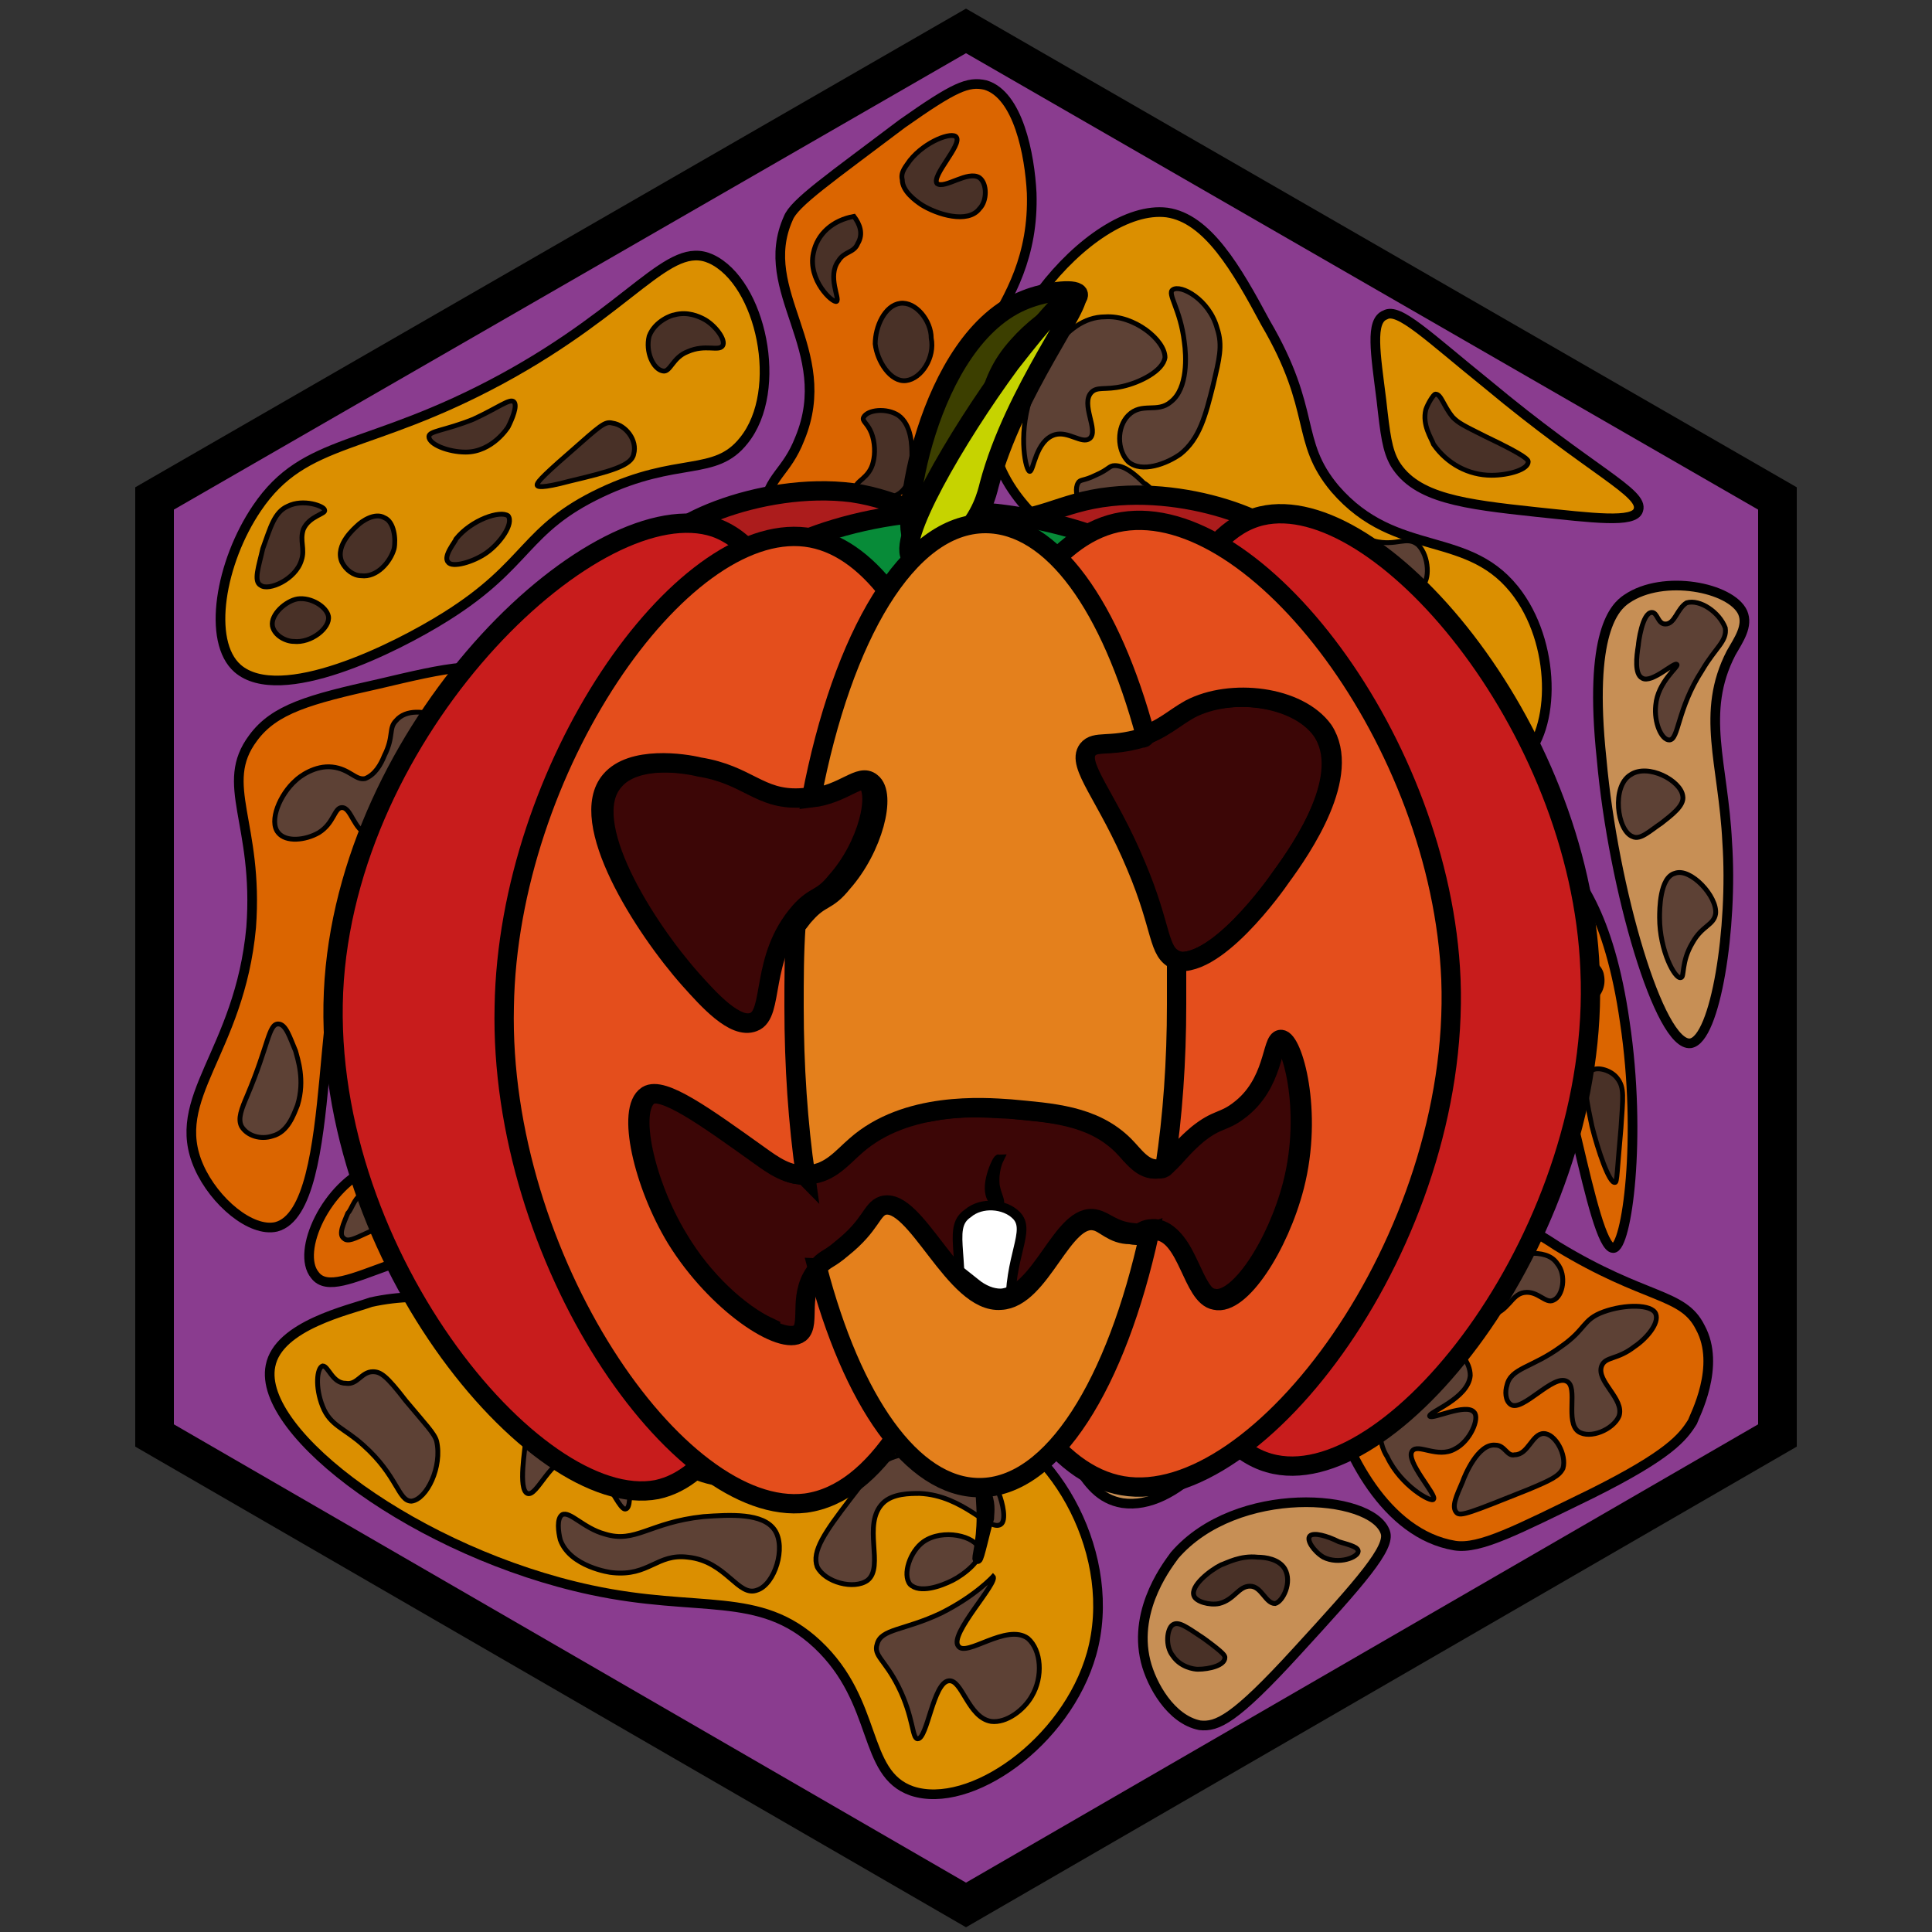 <?xml version="1.0" encoding="utf-8"?>
<!-- Generator: Adobe Illustrator 26.0.3, SVG Export Plug-In . SVG Version: 6.00 Build 0)  -->
<svg version="1.1" id="Ebene_1" xmlns="http://www.w3.org/2000/svg" xmlns:xlink="http://www.w3.org/1999/xlink" x="0px" y="0px"
	 viewBox="0 0 100 100" style="enable-background:new 0 0 100 100;" xml:space="preserve">
<rect x="0" y="0" width="100" height="100" fill="#333333" stroke="none"/>
<style type="text/css">
	.st0{fill:#8A3C8F;stroke:#000000;stroke-width:2;stroke-miterlimit:10;}
	.st1{fill:#9F8769;stroke:#000000;stroke-width:0.5;stroke-miterlimit:10;}
	.st2{fill:#DB8F00;stroke:#000000;stroke-width:0.5;stroke-miterlimit:10;}
	.st3{fill:#DB6500;stroke:#000000;stroke-width:0.5;stroke-miterlimit:10;}
	.st4{fill:#C78F55;stroke:#000000;stroke-width:0.5;stroke-miterlimit:10;}
	.st5{fill:#493127;stroke:#000000;stroke-width:0.25;stroke-miterlimit:10;}
	.st6{fill:#5D4135;stroke:#000000;stroke-width:0.25;stroke-miterlimit:10;}
	.st7{fill:#3C0606;stroke:#000000;stroke-miterlimit:10;}
	.st8{fill:#FFFFFF;stroke:#000000;stroke-width:0.5;stroke-miterlimit:10;}
	.st9{stroke:#000000;stroke-width:0.5;stroke-miterlimit:10;}
	.st10{fill:#AC1C1C;stroke:#000000;stroke-miterlimit:10;}
	.st11{fill:#078B38;stroke:#000000;stroke-miterlimit:10;}
	.st12{fill:#3C3F00;stroke:#000000;stroke-miterlimit:10;}
	.st13{fill:#C6D300;stroke:#000000;stroke-miterlimit:10;}
	.st14{fill:#C81C1C;stroke:#000000;stroke-miterlimit:10;}
	.st15{fill:#E44E1C;stroke:#000000;stroke-miterlimit:10;}
	.st16{fill:#E4801C;stroke:#000000;stroke-miterlimit:10;}
</style>
<g id="Ebene_1_00000009555231547046583080000011892253992037278349_">
	<g id="Ebene_2_00000037695081456361326870000000537167486581588369_">
	</g>
	<g id="Ebene_1_00000061445211855329728190000003209767103334527892_">
		<polygon class="st0" points="8,25.8 50,1.6 92,25.8 92,74.3 50,98.6 8,74.3 		"/>
	</g>
	<path class="st1" d="M62.1,86.1"/>
	<path class="st2" d="M36.8,13.4c-2.2-1-4,2.5-10.8,6.2c-7,3.8-10.2,3-12.7,6.7c-1.9,2.8-2.6,6.9-1,8.3c2.2,1.9,8.1-1,10.8-2.7
		c4.3-2.7,4-4.5,8-6.4s5.9-0.8,7.4-2.7C40.6,20.2,39.4,14.6,36.8,13.4z"/>
	<path class="st2" d="M55.2,34.2c-2.7-1.7-8.2,0.9-11,4.7c-4.4,6.1-1.9,15.6,0.4,16c2.4,0.4,4.8-9,7.3-8.6
		c2.9,0.5,0.4,14.3,5.6,16.6c3.9,1.7,9.6-4,10.4-4.7c4.2-4.2,7.3-11.7,4.7-14.8c-2.9-3.5-11.1,1.1-14.8-3.3
		C55.9,37.8,57.1,35.4,55.2,34.2z"/>
	<path class="st2" d="M60.4,11c-4-0.5-10.3,7.1-8.9,12.4C53,29,62.5,31,62,35.3c-0.2,1.3-1.2,1.9-0.7,2.7c0.7,1.3,4-0.2,8.9,0.2
		c5.2,0.4,6.8,2.5,8.4,1.3c1.9-1.4,2-5.9,0-8.7c-2.5-3.5-6.3-1.8-9.5-5.5c-2.1-2.5-0.9-4-3.6-8.6C64,13.9,62.5,11.3,60.4,11z"/>
	<path class="st2" d="M14,70.7c-0.7,3.5,7.7,9.7,16.6,11.6c5.6,1.2,8.7,0,11.7,2.8c3.2,3,2.3,6.7,4.9,7.6c3,1,8-2.5,9.3-7.1
		c1.4-5-1.8-10.8-5.8-12.2c-5.4-1.8-10,5.2-15,2.8c-2.3-1.1-1.5-2.8-4.9-5.5c-0.9-0.7-5.7-4.6-11.6-3.3C18.1,67.8,14.4,68.6,14,70.7
		z"/>
	<path class="st3" d="M13.1,38.2c1.1-1.5,2.9-2,6.5-2.8c3.4-0.8,5.8-1.4,7.1-0.2c1.2,1.1,0.9,3.2,0.4,6.4C27,43,25.6,51.9,22.7,52.1
		c-1.9,0.1-2.8-3.8-4.1-3.6c-2.5,0.4-0.9,14.1-4.3,15c-1.3,0.3-3.2-1.3-4-3.1C8.7,56.8,12.4,54.5,13,48
		C13.4,42.6,11.3,40.6,13.1,38.2z"/>
	<path class="st4" d="M35,27.9c-2.4-0.4-4.8,1.2-5.5,3.4c0,0.1-0.7,2.3,0.6,3.8c2.1,2.5,8.1,1.5,9-1.3C39.9,31.8,38.1,28.4,35,27.9z
		"/>
	<path class="st2" d="M71.5,20.7c0.2,1.8,0.3,2.6,0.7,3.3c1.1,1.8,3.6,2.1,7.3,2.5c2.9,0.3,5.1,0.6,5.3-0.1c0.3-0.9-2.4-2-7.8-6.5
		c-3.1-2.5-4.6-4-5.3-3.6C70.9,16.6,71.2,18.3,71.5,20.7z"/>
	<path class="st3" d="M76.5,57.8c-0.5-1.3-1.2-3.4-1.5-5.9c-0.1-1-1-8.5,1.5-9.5c1.4-0.5,3.2,1,3.8,1.6c1.3,1.1,3,3.3,3.8,8.9
		c0.9,6,0.1,11.7-0.6,11.7c-1.1,0-2.6-10.9-3.6-10.8c-0.6,0.1-0.2,3.7-1.8,4.3C77.7,58.4,77,58.1,76.5,57.8z"/>
	<path class="st3" d="M46.7,6.4c-3.7,2.8-5.6,4.1-5.9,4.9c-1.7,3.8,2.5,6.8,0.6,11.4c-0.7,1.8-1.6,1.9-1.9,3.7
		c-0.4,2.2,0.1,5.3,2.4,7c3.5,2.5,9.2,0,10.1-2.8c0.7-2.3-2.3-3.3-2.8-7.1c-0.7-5.2,4.4-7,4.2-13.5c-0.1-2-0.7-5.1-2.4-5.6
		C50.1,4.2,49.4,4.5,46.7,6.4z"/>
	<path class="st3" d="M29.6,38.6c0.4-0.4,2-0.6,5.2-1c3.5-0.4,3.8-0.4,4.2-0.2c1.3,0.9,0.6,3.1,0.4,8c-0.2,5.3-0.3,8,1.1,9.5
		c2.2,2.2,6.3,0.6,6.9,2.2c0.5,1.4-2.1,3.5-2.3,3.7c-3.4,2.7-9.2,3.3-12,0.7c-1.7-1.6-1.2-3.5-2.8-4c-1.7-0.5-2.6,1.4-5.6,1.8
		c-2.3,0.3-5.4-0.5-5.9-2.2c-0.3-1,0.2-2.2,0.9-3c1.4-1.4,3-0.6,5.3-1.5c2.5-0.9,4.6-3.4,5.2-5.8C31,43,28,40.3,29.6,38.6z"/>
	<path class="st4" d="M50.3,61c-5.2-0.7-11.5,8.3-9.9,10.7c1.3,2,7.4-2.4,12.4,0.9c3,1.9,2.9,4.8,5.3,5.2c2.8,0.4,5.6-3.2,6.8-5.6
		c1.2-2.6,2.1-6.8,0.3-8.2c-1.8-1.3-4.1,1.8-8.2,1C53.5,64.3,53.1,61.3,50.3,61z"/>
	<path class="st4" d="M60.8,80.5c-0.2,0.3-2.2,2.7-1.5,5.5c0.3,1.2,1.3,3,2.8,3.3c0.9,0.1,1.8-0.3,5-3.8c3.3-3.6,4.9-5.4,4.6-6.2
		C71,77.3,64,76.8,60.8,80.5z"/>
	<path class="st3" d="M69.1,65.4c-0.2-0.8-0.5-2.6,0.3-4.6c0.3-0.8,1.2-3.1,2.7-3.3c1.5-0.1,2.1,2.3,5.8,5.2c1,0.8,1.8,1.2,2.7,1.8
		c4.6,2.8,6.5,2.4,7.4,4.2c1.1,2-0.3,4.6-0.4,4.9c-0.5,0.8-1.2,1.7-5.2,3.7c-3.9,1.9-5.8,2.9-7.1,2.7c-3.6-0.6-5.7-4.9-6.4-7.7
		C68.1,69.2,68.7,66.7,69.1,65.4z"/>
	<path class="st4" d="M84.2,31c-0.6,0.4-2,1.7-1.3,8.3c0.6,6.7,3,14.9,4.6,14.7c1.3-0.2,2.2-6,1.9-10.4c-0.2-4.1-1.4-6.7,0.2-9.8
		c0.4-0.7,0.9-1.4,0.6-2.1C89.6,30.4,86.1,29.7,84.2,31z"/>
	<path class="st3" d="M19.3,60.4c1.3-0.5,1.7,0.2,4.6,0.3c3.8,0.2,4.3-0.9,6.1-0.2c2.1,0.8,1.7,2.5,4.3,3.8c2.2,1.2,3.3,0.4,4.3,1.5
		c1.7,1.9,0.6,6.9-1.3,7.4c-2.5,0.7-4.1-6.9-10.2-8.4c-5.3-1.4-9.6,2.8-10.8,1.2C15.3,64.8,16.9,61.3,19.3,60.4z"/>
	<path class="st5" d="M44.2,11.2c-1.1,0.2-1.9,0.9-2.1,1.9c-0.3,1.4,1,2.6,1.2,2.5c0.2-0.1-0.5-1.3,0.1-2.1c0.3-0.5,0.8-0.4,1-0.9
		C44.7,12.1,44.5,11.6,44.2,11.2z"/>
	<path class="st5" d="M47.1,8.3c-0.2,0.3-0.5,0.6-0.4,1c0,0.6,0.7,1.1,1,1.3c0.8,0.5,2.4,1,3,0.2c0.4-0.4,0.4-1.3,0-1.6
		c-0.6-0.4-1.8,0.6-2.2,0.3c-0.3-0.4,1.3-2,1-2.4C49.3,6.8,47.9,7.3,47.1,8.3z"/>
	<path class="st5" d="M46.6,15.7c-0.8,0.1-1.3,1.2-1.3,2.1c0.1,0.9,0.8,2,1.6,1.9s1.5-1.2,1.3-2.2C48.2,16.6,47.4,15.6,46.6,15.7z"
		/>
	<path class="st5" d="M41.9,26c-0.5,0.5-0.5,1.2-0.5,1.8c0,0.8,0.3,2.1,0.8,2.2c0.4,0,1-0.6,1-1.2s-0.8-0.7-0.9-1.3
		c-0.1-0.9,1.4-1.6,1.3-1.9C43.4,25.4,42.5,25.5,41.9,26z"/>
	<path class="st5" d="M46.9,27.2c-0.3-0.1-1.5,1-1.3,2.3c0.1,0.6,0.5,1,0.9,1.3c0.4,0.4,1.3,1.2,2.2,0.8c0.8-0.3,1.2-1.5,0.9-2
		c-0.5-0.6-2.1,0.3-2.7-0.4C46.4,28.5,47.1,27.3,46.9,27.2z"/>
	<path class="st5" d="M44.7,21.6c-0.1,0.2,0.2,0.3,0.4,0.8s0.2,1.1,0.1,1.5c-0.2,0.9-1,1-0.9,1.4c0.1,0.5,1.5,0.8,2.3,0.2
		c0.6-0.5,0.6-1.3,0.6-1.9c0-0.5,0-1.6-0.7-2.1C45.9,21.1,44.9,21.2,44.7,21.6z"/>
	<path class="st5" d="M34.9,16.3c-0.1,0-1,0.3-1.3,1.1c-0.2,0.8,0.2,1.7,0.7,1.8c0.4,0.1,0.5-0.7,1.3-1c0.9-0.4,1.6,0,1.8-0.3
		s-0.4-1.1-1-1.4C36.2,16.4,35.6,16.1,34.9,16.3z"/>
	<path class="st5" d="M14.9,26.2c-0.7,0.3-0.9,1.1-1.3,2.2c-0.2,0.9-0.5,1.7-0.1,1.9c0.4,0.3,1.8-0.3,2.1-1.3c0.2-0.6-0.1-1,0.1-1.6
		c0.3-0.7,1.2-0.8,1.1-1C16.8,26.2,15.7,25.8,14.9,26.2z"/>
	<path class="st5" d="M14.1,32.4c0.1,0.5,0.7,0.8,1.1,0.8c0.9,0.1,1.9-0.7,1.8-1.3c-0.1-0.5-0.9-1-1.6-0.9
		C14.8,31.1,14,31.8,14.1,32.4z"/>
	<path class="st5" d="M18.5,27.2c-0.1,0.1-1.2,1-0.8,1.9c0.2,0.4,0.6,0.7,1,0.7c0.8,0.1,1.5-0.7,1.7-1.4c0.1-0.5,0-1.4-0.5-1.6
		C19.4,26.5,18.7,27,18.5,27.2z"/>
	<path class="st5" d="M26.6,20.8c-0.2-0.2-0.8,0.3-2.1,0.9c-1.5,0.6-2.3,0.6-2.3,0.9c0,0.4,1,0.8,1.9,0.8c1.4,0,2.2-1.3,2.2-1.3
		C26.5,21.7,26.8,21,26.6,20.8z"/>
	<path class="st5" d="M31.7,21.9c-0.4-0.1-0.6,0.1-2.3,1.6c-1.5,1.3-1.6,1.5-1.6,1.6s0.2,0.2,1.7-0.2c2.1-0.5,3.2-0.8,3.3-1.4
		C33,22.8,32.4,22,31.7,21.9z"/>
	<path class="st5" d="M23.6,27.9c0,0.1-0.7,0.9-0.4,1.2c0.2,0.3,1.3,0,2-0.5s1.4-1.5,1.1-1.9C25.9,26.4,24.4,26.9,23.6,27.9z"/>
	<path class="st5" d="M31,40.2c-0.4,0.5-0.6,1.3-0.1,2s1.5,0.9,1.9,0.5c0.3-0.3,0.1-0.7,0.4-1.5c0.3-0.7,0.8-0.8,0.7-1
		C33.9,39.7,31.9,39.2,31,40.2z"/>
	<path class="st5" d="M36.4,44.3c-0.6-0.2-1.9,1.3-1.6,2.4c0.1,0.4,0.5,0.9,0.9,0.9c0.6,0,1-0.8,1.2-1.3
		C37.2,45.4,36.9,44.4,36.4,44.3z"/>
	<path class="st5" d="M21.2,55.3c-0.6,0.2-1,1-0.7,1.6c0.4,1,2.6,1,3.6,0.8c1.2-0.2,2.3-0.7,2.3-0.9S25,57,23.5,56.4
		C22.2,56,21.8,55.1,21.2,55.3z"/>
	<path class="st5" d="M26.2,54.2c0.1,0.4,1.1,0.7,1.9,0.5c2.1-0.3,3.3-3.3,3-3.6c-0.1-0.1-0.3,0.1-2.2,1.3
		C26.8,53.6,26.2,53.8,26.2,54.2z"/>
	<path class="st5" d="M36.1,51c-1-0.2-1.9,0.8-1.8,1.6c0,0.5,0.4,1,0.8,1.2c0.8,0.4,2.2,0,2.4-1C37.6,52.1,37,51.2,36.1,51z"/>
	<path class="st5" d="M32.5,56.8c-0.3,0.1-0.3,2,0.5,2.4s1.7-0.9,2.9-0.4c0.8,0.3,1,1.2,1.5,1.1c0.4-0.1,0.8-1,0.6-1.6
		c-0.3-1-1.8-1.5-2.8-1.2c-0.8,0.2-0.9,0.9-1.5,0.8C33,57.8,32.7,56.8,32.5,56.8z"/>
	<path class="st5" d="M40.3,57c-0.2,0-0.8,1-0.5,1.7s1.5,0.7,2.2,0.7c1.5,0,3.2-0.4,3.2-0.9c0-0.4-1.4-0.9-2.7-0.7
		c-1,0.2-1.6,0.7-2,0.4C40.1,58,40.4,57.1,40.3,57z"/>
	<path class="st5" d="M42.7,68.1c-1.1,0.7-1.6,2.3-1.2,2.7c0.3,0.3,0.9-0.5,2.4-0.6c1.2-0.1,1.6,0.3,2.2-0.1
		c0.8-0.4,1.1-1.6,0.9-1.8c-0.3-0.3-1.7,1.1-2.4,0.7c-0.4-0.3-0.2-0.9-0.7-1.2C43.5,67.5,42.8,68,42.7,68.1z"/>
	<path class="st5" d="M45.8,63.4c-0.7,0.3-1.1,1.3-0.8,1.9c0.2,0.4,0.8,0.4,1.4,0.4c0.5,0,1.7-0.1,2.7-1c0.5-0.5,1-1.2,0.9-1.4
		c-0.2-0.2-0.9,0.6-2.2,0.6C46.8,63.8,46.5,63.2,45.8,63.4z"/>
	<path class="st5" d="M58,72.1c-0.7,0.4-1,1.6-0.5,2.4c0.5,0.7,1.6,0.7,2.2,0.5c0.7-0.2,1.5-0.9,1.5-1.6C61,72.4,59.1,71.3,58,72.1z
		"/>
	<path class="st5" d="M60.2,69.1c-0.3-0.1-1.3-0.3-1.6,0.1s0.2,1.4,0.9,1.9c0.8,0.6,2,0.8,2.7,0.3c0.6-0.5,0.5-1.3,1-1.5
		c0.6-0.2,1,0.5,1.4,0.4c0.7-0.2,1.1-1.9,0.3-2.7c-0.4-0.5-1.1-0.4-2-0.4c-0.7,0-1.1,0-1.4,0.3c-0.6,0.6,0,1.7-0.4,1.9
		C60.9,69.4,60.8,69.2,60.2,69.1z"/>
	<path class="st5" d="M51.8,66.3c-0.8,0.7-1.1,1.1-1.1,1.6c0,0.7,0.6,1.4,1.1,1.4c0.7,0,0.9-1.2,1.6-1.1c0.6,0.1,0.7,1.1,1.1,1
		c0.3,0,0.7-0.8,0.5-1.3c-0.2-0.6-0.8-0.5-1.2-1.1c-0.4-0.7,0-1.4-0.3-1.6C53.2,65,52.4,65.8,51.8,66.3z"/>
	<path class="st5" d="M53.7,70.6c-0.2,0.4,0.1,0.8,0.3,1c0.5,0.5,1.3,0.5,1.8,0.2s0.8-1,0.6-1.4C56.1,69.7,54,69.8,53.7,70.6z"/>
	<path class="st5" d="M56.5,66.8c-0.1,0.3,0.5,0.9,1.1,1c1,0.1,1.8-1.2,1.6-1.5c-0.1-0.1-0.3,0-1.6,0.2
		C56.8,66.7,56.6,66.7,56.5,66.8z"/>
	<path class="st5" d="M60.7,84.1c-0.3,0.2-0.4,1.1,0,1.6c0.4,0.6,1.1,0.7,1.3,0.7c0.6,0,1.4-0.2,1.4-0.6c0-0.1,0-0.2-1.1-1
		C61.4,84.2,61,83.9,60.7,84.1z"/>
	<path class="st5" d="M63.2,81c-0.6,0.3-1.6,1.1-1.4,1.6c0.1,0.3,0.8,0.5,1.3,0.4c0.8-0.2,1-0.9,1.6-0.9S65.5,83,66,83
		c0.4-0.1,0.9-1.1,0.5-1.8c-0.3-0.5-1-0.6-1.4-0.6C64.2,80.5,63.5,80.9,63.2,81z"/>
	<path class="st5" d="M67.8,79.5c-0.2,0.2,0.2,0.8,0.7,1.1c0.8,0.4,1.8,0,1.8-0.3c0-0.2-0.3-0.3-1-0.5C68.7,79.5,68,79.3,67.8,79.5z
		"/>
	<path class="st5" d="M76.9,51"/>
	<path class="st5" d="M76.7,53.5c-0.2,1.1,0.2,2.3,0.6,2.4c0.4,0,0.8-1.1,1-1.6c0.3-0.8,0.7-2.5,0.2-2.7
		C78.1,51.3,77,52.3,76.7,53.5z"/>
	<path class="st5" d="M75.9,46.2c-0.5,0.2-0.7,1.4-0.3,1.8c0.3,0.3,0.7,0,2,0.2c0.6,0.1,0.9,0.2,1.1,0.1c0.4-0.3,0.5-1.1,0.2-1.4
		c-0.3-0.3-0.6,0-1.4-0.2C76.6,46.6,76.3,46.1,75.9,46.2z"/>
	<path class="st5" d="M77.3,43.3c-0.3,0.2-0.3,1-0.1,1.5c0.2,0.3,0.6,0.8,1.2,0.7c0.4-0.1,0.8-0.4,0.8-0.8
		C79.3,43.8,77.9,42.9,77.3,43.3z"/>
	<path class="st5" d="M83.6,61.2c-0.3,0.1-0.9-1.7-1.2-2.9c-0.2-1-0.6-2.5,0-2.9c0.3-0.2,1,0,1.3,0.4c0.4,0.5,0.3,1,0.2,2.6
		C83.7,60.6,83.7,61.2,83.6,61.2z"/>
	<path class="st5" d="M80.9,49.8c-0.3,0.3-0.4,1.1,0,1.6c0.3,0.4,0.8,0.6,1.3,0.4c0.6-0.2,0.8-0.8,0.7-1.3
		C82.8,49.7,81.4,49.3,80.9,49.8z"/>
	<path class="st5" d="M73.8,21.2c-0.2,0.8,0.3,1.5,0.4,1.8c0.7,1,1.8,1.6,3,1.6c0.9,0,1.9-0.3,1.9-0.7c0-0.1-0.1-0.3-2.2-1.3
		c-1.2-0.6-1.4-0.7-1.7-1c-0.5-0.6-0.6-1.2-0.9-1.2C74.2,20.4,73.9,20.9,73.8,21.2z"/>
	<path class="st6" d="M43.9,45.4c0.2,0.6,0.3,1.4,0.1,2.2c-0.3,1.1-1.1,1.7-0.9,2c0.2,0.3,1.1,0.2,1.6-0.4c0.5-0.5,0.2-1,0.8-2.1
		c0.4-0.7,0.8-0.9,0.7-1.2C46.2,45.7,45.7,45.4,43.9,45.4z"/>
	<path class="st6" d="M45.3,41c-0.2,0.4-0.5,1-0.2,1.3c0.3,0.4,1.2,0.4,1.8,0c0.7-0.5,0.3-1.6,0.8-1.8c0.6-0.2,1.4,1.3,2,1
		c0.5-0.2,0.7-1.4,0.2-2.2s-1.5-0.8-1.7-0.8C46.4,38.6,45.5,40.5,45.3,41z"/>
	<path class="st6" d="M54.7,43.6c-0.4,0-0.9,1-1,2c0,0.4-0.1,1.6,0.5,1.9c0.5,0.3,1.3-0.1,1.7-0.4c0.8-0.7,0.6-1.4,1.1-1.7
		c1-0.5,2.5,1.7,3.4,1.3c0.6-0.3,0.8-2,0-2.9c-0.6-0.6-1.5-0.7-2.2-0.6c-1.5,0.3-2.1,2-2.7,1.8C55,44.8,55.1,43.7,54.7,43.6z"/>
	<path class="st6" d="M55.4,53.1c-1.2,1.2,0.7,5.4,1.6,5.3c0.8-0.1,0.7-3.9,1.4-3.9c0.5,0,0.6,2,2.1,2.7c0.9,0.4,2.3,0.3,3-0.6
		c0.7-1.1,0-2.8-0.6-2.9c-0.4-0.1-0.7,0.7-1.2,0.6c-0.5-0.1-0.6-0.8-1.6-2.3c-0.7-1.2-1-1.3-1.1-1.3c-0.5,0-0.5,1-1.5,1.7
		C56.6,53.1,55.9,52.6,55.4,53.1z"/>
	<path class="st6" d="M65.1,47.4c-0.7,0.3-1.6,1-1.5,1.7c0.2,0.8,1.7,1,1.9,1c0.4,0,1.2,0.1,1.8-0.4c0.5-0.5,0.6-1.4,0.2-1.9
		C66.9,47,65.7,47.2,65.1,47.4z"/>
	<path class="st6" d="M66.2,44.6c0.1,0.3,0.8,0.6,1.4,0.5c0.7-0.1,0.8-0.7,1.2-0.6c0.5,0.1,0.8,1,0.9,1.7c0.1,1.1-0.5,1.7-0.2,2
		c0.2,0.2,0.8,0.2,1.2-0.1c0.7-0.6-0.1-1.9,0.6-2.4c0.3-0.2,0.6,0,0.8-0.3c0.3-0.4-0.1-1.5-0.6-1.6s-0.7,0.7-1.3,0.7
		c-0.7,0-0.9-0.8-1.7-1C67.4,43.2,66.2,44.1,66.2,44.6z"/>
	<path class="st6" d="M17.2,39.7c-0.9-0.1-1.7,0.5-1.9,0.7c-0.8,0.7-1.4,2.1-0.9,2.7c0.4,0.5,1.4,0.4,2.1,0c0.8-0.5,0.8-1.3,1.2-1.3
		c0.5,0,0.6,1.2,1.4,1.4s1.6-1,1.7-1c0.8-1,0.4-1.8,1-2.2c0.8-0.5,2.1,0.8,2.5,0.4c0.5-0.4,0-2.6-1.6-3.3c-0.7-0.3-1.7-0.4-2.2,0.2
		c-0.4,0.4-0.1,0.8-0.6,1.8c-0.2,0.5-0.5,1-1,1.2C18.4,40.4,18.1,39.8,17.2,39.7z"/>
	<path class="st6" d="M21.4,46c-0.1,0.8-0.5,0.8-0.6,1.7c-0.1,0.4-0.2,1.1,0.2,1.6c0.5,0.7,1.9,0.7,2.4,0.2c0.6-0.6,0-1.3,0.7-2.2
		c0.5-0.7,1.2-0.6,1.4-1.1c0.1-0.5-0.4-1.4-1-1.5c-0.9-0.2-1.7,1.2-1.9,1c-0.3-0.2,1.5-2.7,0.9-3.3c-0.3-0.3-0.9-0.1-1-0.1
		c-0.9,0.2-1.4,1.2-1.4,2C21.1,45.1,21.5,45.2,21.4,46z"/>
	<path class="st6" d="M14.4,53c-0.5,0-0.5,1.1-1.6,3.7c-0.3,0.7-0.5,1.2-0.3,1.6c0.3,0.5,1,0.7,1.6,0.5c0.8-0.2,1.1-1.1,1.3-1.6
		c0.4-1.3,0-2.4-0.1-2.8C15,53.7,14.8,53,14.4,53z"/>
	<path class="st6" d="M31.6,32.4c-0.5,0.3-0.8,1.1-0.6,1.6s1,0.5,1.4,0.5c1,0,1.2-0.4,2.2-0.4c0.8,0,0.9,0.2,1.4,0.1
		c0.7-0.2,1.4-1,1.2-1.5c-0.1-0.4-0.8-0.5-1.3-0.4c-0.7,0.1-1,0.7-1.3,0.6c-0.4-0.2,0.8-2.4,0-3.1c-0.4-0.4-1.2-0.4-1.6,0
		c-0.5,0.6,0.8,2.2,0.3,2.7C33.1,32.7,32.3,32,31.6,32.4z"/>
	<path class="st6" d="M57.2,16.4c-2.2,0-3.5,2.9-3.9,4.3c-0.6,1.9-0.2,3.7,0,3.7s0.3-1.6,1.3-1.9c0.7-0.2,1.4,0.5,1.8,0.2
		c0.5-0.4-0.5-1.8,0.1-2.4c0.3-0.3,0.7-0.1,1.6-0.3c0.9-0.2,2.1-0.8,2.2-1.5C60.3,17.6,58.7,16.3,57.2,16.4z"/>
	<path class="st6" d="M60.7,15c-0.3,0.2,0.4,1,0.6,2.7c0.1,0.7,0.2,2.4-0.7,3.1c-0.7,0.6-1.5,0-2.2,0.7c-0.6,0.6-0.6,1.8,0,2.4
		c0.7,0.6,2,0.1,2.7-0.4c1-0.8,1.3-2,1.7-3.6c0.3-1.3,0.5-2,0.2-2.9C62.6,15.5,61.1,14.7,60.7,15z"/>
	<path class="st6" d="M56.7,24.6c-0.6,0.3-0.8,0.2-0.9,0.4c-0.3,0.5,0.2,1.8,1.2,2.1c0.8,0.3,1.2-0.2,1.7,0.1
		c0.6,0.4,0.1,1.3,0.7,2.4c0.5,0.8,1.3,1,1.6,1.1c0.9,0.2,1.6,0,2.4-0.3c1-0.4,2.8-1.1,2.8-2.1s-1.6-2-2.5-1.7
		c-0.5,0.1-0.5,0.5-1.2,0.9c-0.3,0.2-0.9,0.4-1.4,0.2c-0.5-0.2-0.4-0.9-1.2-2c-0.3-0.4-0.5-0.6-0.7-0.7c-0.5-0.5-1-0.9-1.5-0.9
		C57.4,24.1,57.4,24.3,56.7,24.6z"/>
	<path class="st6" d="M66,34.2c-0.7,1-1.8,1-1.8,1.7c0,0.3,0.1,0.7,0.4,0.9c0.7,0.5,1.5-0.4,3-0.4c1.4,0.1,1.8,0.8,2.6,0.5
		c0.7-0.3,1.2-1.3,1-1.7c-0.3-0.6-1.8,0-2.4-0.8c-0.2-0.3-0.1-0.5-0.4-1c-0.4-0.5-1.1-1-1.6-0.8C66.3,32.8,66.5,33.4,66,34.2z"/>
	<path class="st6" d="M69,27.1c-0.5,0.2-0.8,0.9-0.7,1.6c0.1,0.9,1.1,1.6,1.6,1.5s0.4-0.8,0.9-1c0.9-0.4,2.2,1.5,2.8,1.1
		c0.4-0.2,0.4-1.5-0.2-2.1c-0.6-0.5-1.1,0.1-2.3-0.2C69.9,27.7,69.6,26.9,69,27.1z"/>
	<path class="st6" d="M72.1,32.4c-0.4,0.4-0.3,1.3,0,1.9c0.6,1.2,1.9,0.9,3.3,2.3c0.8,0.8,0.9,1.4,1.3,1.4c0.6,0,1.3-1.6,0.8-2.4
		c-0.4-0.7-1.3-0.3-2.2-1.3c-0.7-0.7-0.4-1.1-1.1-1.6C73.5,32.3,72.5,32,72.1,32.4z"/>
	<path class="st6" d="M86.2,32.3c-0.4,0-0.4-0.6-0.7-0.6c-0.5,0-0.7,1.6-0.7,1.7c-0.1,0.6-0.2,1.5,0.2,1.7c0.5,0.3,1.7-0.9,1.8-0.7
		c0.1,0.1-1,0.9-1.1,2.1c-0.1,0.9,0.3,1.8,0.7,1.8c0.5,0,0.4-1.6,1.7-3.6c0.7-1.2,1.3-1.5,1.2-2.2c-0.3-0.8-1.3-1.5-2-1.3
		C86.8,31.5,86.7,32.3,86.2,32.3z"/>
	<path class="st6" d="M84.4,40.1c-1,0.6-0.7,2.9,0.1,3.2c0.4,0.2,0.9-0.3,1.5-0.7c0.5-0.4,1.2-0.9,1.1-1.4
		C87,40.4,85.3,39.5,84.4,40.1z"/>
	<path class="st6" d="M86.7,45.2c-0.8,0.2-0.8,1.9-0.8,2.3c0,1.7,0.8,3.2,1.1,3.1c0.2,0,0-0.8,0.6-1.8c0.5-0.9,1.1-0.9,1.2-1.5
		C88.9,46.4,87.5,44.9,86.7,45.2z"/>
	<path class="st6" d="M71.8,61.3c-0.3,0-0.4,0.8-0.8,2.3c-0.5,1.9-0.9,2.6-0.7,2.7c0.2,0.1,0.6-0.4,1.7-1s1.3-0.4,2.3-1
		c0.7-0.4,1.5-0.9,1.5-1.6c0-0.8-1.2-1.6-1.9-1.3c-0.6,0.2-0.6,1-1,1C72.5,62.5,72.2,61.3,71.8,61.3z"/>
	<path class="st6" d="M70.5,69.1c-0.9,0.7-0.8,2.8-0.1,3.1c0.7,0.3,2-1.2,2.6-2.2c0.7-1.1,0.6-1.8,0.6-2c-0.1-0.8-0.5-1.5-0.7-1.5
		c-0.3,0-0.1,1.3-1,2C71.4,69,71,68.7,70.5,69.1z"/>
	<path class="st6" d="M76.4,66c-0.1,0.1-1,1.2-0.7,1.8c0.2,0.4,0.9,0.4,1.4,0.3c1-0.2,1.1-1.1,1.8-1.2c0.7-0.1,1.1,0.6,1.5,0.4
		c0.5-0.2,0.7-1.3,0.2-1.9c-0.6-0.9-2.3-0.4-2.7-0.3C77.8,65.1,77,65.3,76.4,66z"/>
	<path class="st6" d="M73,71.8c-1,1-1.3,1.2-1.5,1.8c-0.2,0.8,0.1,1.5,0.3,1.8c0.7,1.5,2.3,2.4,2.4,2.2c0.2-0.2-1.5-2-1.1-2.5
		c0.3-0.4,1.3,0.4,2.2-0.1c0.8-0.4,1.3-1.6,1-1.9c-0.4-0.5-2.2,0.4-2.3,0.2c-0.1-0.2,2-0.9,2.1-2.1c0-0.7-0.6-1.4-1.1-1.4
		S74.4,70.4,73,71.8z"/>
	<path class="st6" d="M80.8,69.7c-1.5,1.1-2.6,1.1-2.8,2c-0.1,0.3-0.1,0.8,0.2,1c0.6,0.4,2.2-1.6,2.9-1.2c0.6,0.3-0.1,2.1,0.6,2.6
		c0.6,0.4,1.8-0.1,2.1-0.8c0.3-0.9-1.2-1.8-0.9-2.6c0.2-0.5,0.8-0.3,1.7-1c0.6-0.4,1.3-1.2,1.1-1.7c-0.2-0.5-1.6-0.5-2.7-0.1
		C81.9,68.3,82.1,68.8,80.8,69.7z"/>
	<path class="st6" d="M77.4,74.8c-0.9-0.1-1.6,1.6-1.7,1.9c-0.3,0.7-0.6,1.3-0.3,1.6c0.2,0.2,0.7,0,3.7-1.2c1.2-0.5,1.6-0.7,1.8-1.1
		c0.2-0.7-0.4-1.8-1-1.8s-0.8,1.1-1.5,1.1C78,75.4,77.9,74.8,77.4,74.8z"/>
	<path class="st6" d="M18.7,61.8c-0.4,0.3-0.5,0.8-0.7,1c-0.2,0.5-0.5,1.1-0.2,1.3c0.4,0.4,1.5-0.8,3.5-0.9c1.7-0.1,2.7,0.8,3.2,0.2
		c0.3-0.3,0.3-0.9,0.1-1.3c-0.3-0.5-0.9-0.4-3.3-0.6C19.8,61.6,19.2,61.4,18.7,61.8z"/>
	<path class="st6" d="M27.8,62.7c-0.2,0.6,0.3,1.2,0.4,1.3c0.8,0.9,2.6,0.9,3,0.2c0.3-0.5-0.2-1.6-1.1-2C29.2,61.8,28,62,27.8,62.7z
		"/>
	<path class="st6" d="M32.5,67.8c0.2,0.4,0.6,0.4,2.7,1c1.9,0.5,2.3,0.7,2.5,0.4c0.4-0.4-0.1-1.7-0.8-2.4c-0.8-0.8-2.3-1.4-3.4-0.7
		C32.9,66.4,32.3,67.2,32.5,67.8z"/>
	<path class="st6" d="M16.7,70.7c-0.3,0.1-0.4,1.1,0,2.1s1.1,1.1,2.1,2c1.8,1.6,1.8,2.9,2.5,2.9c0.8-0.1,1.6-1.8,1.3-3.1
		c-0.1-0.4-0.6-0.9-1.6-2.1c-1-1.3-1.3-1.5-1.7-1.5c-0.6,0-0.8,0.7-1.4,0.6C17.2,71.6,17,70.7,16.7,70.7z"/>
	<path class="st6" d="M28.8,71c-1.1,0.2-1.4,2.5-1.6,3.6c0,0.3-0.4,2.5,0.1,2.7s1.2-1.9,2.4-1.9c1.4,0,2.3,2.9,2.7,2.7
		c0.4-0.1,0.2-2.5-1-4.6C31,72.8,29.9,70.8,28.8,71z"/>
	<path class="st6" d="M29.1,78.4c-0.3,0.2-0.2,0.9-0.1,1.3c0.5,1.4,2.6,1.7,2.7,1.7c1.9,0.2,2.3-1,3.9-0.8c2,0.2,2.6,2.1,3.6,1.7
		c0.9-0.3,1.5-2.2,0.9-3.1s-2.3-0.8-3.7-0.7c-2.8,0.3-3.5,1.4-5.1,0.9C30.2,79.1,29.5,78.2,29.1,78.4z"/>
	<path class="st6" d="M44,77.6c1-1.3,1.4-1.9,2.3-2.2c1.2-0.4,2.3-0.1,3,0.2c0.8,0.3,2,0.6,2.4,1.7c0.2,0.5,0.4,1.4,0.1,1.6
		c-0.6,0.4-1.9-1.5-4.2-1.6c-0.5,0-1.4,0-1.9,0.5c-1.1,1.1,0.1,3.3-0.8,4c-0.7,0.5-2.2,0.1-2.6-0.7C42,80.3,42.7,79.3,44,77.6z"/>
	<path class="st6" d="M48.7,83.5c-1.9,0.9-3.1,0.8-3.3,1.6c-0.2,0.6,0.4,0.8,1.1,2.2c0.8,1.6,0.7,2.7,1,2.7c0.5,0,0.8-2.9,1.6-3
		c0.7-0.1,1,1.9,2.2,2.1c0.8,0.1,1.7-0.6,2.1-1.3c0.6-1,0.5-2.4-0.2-3c-1.1-0.8-3.2,1-3.6,0.4c-0.5-0.6,2.1-3.3,1.8-3.6
		C51.4,81.6,50.5,82.6,48.7,83.5z"/>
	<path class="st6" d="M47.8,79.8c-0.7,0.5-1.1,1.7-0.7,2.2c0.5,0.5,1.6,0.1,2.2-0.2c0.6-0.3,1.6-1.1,1.4-1.6
		C50.5,79.5,48.8,79.1,47.8,79.8z"/>
</g>
<path class="st7" d="M32.5,29.9c3.7-1.6,5.1,0.3,17.2,0.4C63.1,30.4,65.1,28,69,30c10.6,5.4,13.9,32.4,2.7,41.2
	c-3.8,3-10.1,2.9-22.7,2.7c-12.4-0.2-18.5-0.3-22.1-3.4C16.5,61.4,21.4,34.9,32.5,29.9z"/>
<path class="st8" d="M49.4,69.3c-0.2,1-0.4,1.7,0,2.2c0.6,0.8,2.3,0.9,3,0.1c0.6-0.7-0.1-1.5-0.1-3.7c-0.1-2.9,1.1-4.2,0.3-5
	c-0.6-0.6-1.8-0.7-2.5-0.1C48.9,63.6,50.2,65.3,49.4,69.3z"/>
<path class="st9" d="M51.7,60c-0.1,0-0.8,1.5-0.3,2.1c0.1,0.1,0.2,0.2,0.3,0.2c0.1-0.1-0.1-0.4-0.2-0.9C51.4,60.6,51.7,60,51.7,60z"
	/>
<path class="st10" d="M33.7,29.1c-0.1,2.1,8.3,4.8,16.1,4.9c8.4,0.1,17.5-2.6,17.5-4.9c0-1.7-5.2-3.9-9.8-3.4
	c-2.8,0.3-3.6,1.4-6.8,1.3c-3.1,0-3.9-1.1-6.6-1.5C39.4,24.9,33.8,27.3,33.7,29.1z"/>
<path class="st11" d="M39,30c-0.4-1.2,5.5-3.9,11.7-3.5c4.5,0.3,9.2,2.2,8.9,3.2C58.9,31.8,39.7,32,39,30z"/>
<path class="st12" d="M47.3,27.9c-0.8-0.3,0.6-10.4,5.8-12.4c1-0.4,2.5-0.6,2.7-0.3c0.2,0.4-1.6,1-3.1,2.7c-1.9,2.1-1.2,3.6-3.3,7.3
	C48.7,26.2,47.7,28.1,47.3,27.9z"/>
<path class="st13" d="M55.7,15.2c0.5,0.4-3.2,5-4.5,9.9c-0.1,0.4-0.4,1.7-1.5,2.7c-0.8,0.7-2.1,1.5-2.5,1.1
	c-0.9-0.8,2.3-6.3,5.1-10.1C52.7,18.3,55.3,14.9,55.7,15.2z"/>
<path class="st14" d="M82.3,50.2c-0.5-12.7-11-24.9-17-23.5c-3.4,0.8-5.2,6.1-6.2,11.4c1.2-0.4,1.6-1,2.4-1.4
	c2.1-1.1,5.6-0.7,6.9,1.1c1.6,2.3-1,6.1-2.1,7.6c-0.2,0.3-3.5,5-5.6,4.3c-1-0.4-0.7-1.6-2.1-4.9c-0.1-0.2-0.2-0.4-0.3-0.6
	c-0.2,3.1-0.3,5.5-0.3,6c0,2.6,0.2,6.1,0.6,9.6c0.4,0.3,0.7,0.6,1.2,0.6c0.7-0.1,0.9-0.8,2.1-1.8c1-0.8,1.3-0.6,2.1-1.2
	c1.9-1.4,1.7-3.7,2.2-3.7c0.6,0,1.7,3.7,0.7,7.6c-0.8,3.1-2.8,6.2-4.1,5.9c-1.2-0.2-1.4-3.4-3-3.6c-0.2,0-0.4,0-0.6,0.1
	c1.2,6,3.3,11.4,6.8,12.1C72.3,77.1,82.9,63.6,82.3,50.2z"/>
<path class="st14" d="M35.1,64.1c-1.7-2.8-2.6-6.7-1.5-7.4c0.8-0.5,3,1.1,5.8,3.1c0.6,0.4,1.2,0.9,1.9,1c0.6-4.6,0.7-8.7,0.8-9.9
	c0-1.1,0.1-2.6,0.1-4.3c-0.2,0.1-0.4,0.3-0.7,0.6c-2.1,2.4-1.3,5.3-2.4,5.7c-1,0.4-2.4-1.2-3.3-2.2c-2.4-2.7-5.9-8.2-4-10.3
	c1.1-1.3,3.8-0.9,4.6-0.7c2.5,0.4,3.1,1.7,5.2,1.6c0.2,0,0.4,0,0.6-0.1c-0.3-6.1-1.5-12.6-5.2-13.9c-6-2-18.7,9.9-19.7,23.4
	c-1,13.8,10.4,27.6,16.7,26.4c2.8-0.6,4.6-4.1,5.8-8.4C38.3,68,36.4,66.3,35.1,64.1z"/>
<path class="st15" d="M45.7,62.5c-0.6,0.2-0.6,1-2.1,2.2c-0.7,0.6-0.8,0.5-1.2,0.9c-1.2,1.3-0.4,2.9-1,3.4c-0.9,0.7-4.3-1.5-6.4-4.9
	c-1.7-2.8-2.6-6.7-1.5-7.4c0.8-0.5,3,1.1,5.8,3.1c0.7,0.5,1.5,1.1,2.5,1c1.1-0.1,1.7-0.9,2.4-1.5c2.3-2,5.6-2.1,7.3-2
	c0.1-1.5,0.2-3.1,0.2-4.5c0-9.8-3.5-24.2-10-25c-6.5-0.8-15.4,12-15.6,24.3c-0.3,13,9,26.5,15.6,25.7c3.7-0.5,6.4-5.4,8.1-11.4
	C48.3,64.9,46.9,62.1,45.7,62.5z M31.6,40.4c1.1-1.3,3.8-0.9,4.6-0.7c2.5,0.4,3.1,1.7,5.2,1.6c2-0.1,2.8-1.4,3.4-0.9
	c0.8,0.6,0.1,3.4-1.5,5.2c-0.8,1-1.1,0.7-1.9,1.6c-2.1,2.4-1.3,5.3-2.4,5.7c-1,0.4-2.4-1.2-3.3-2.2C33.3,48,29.8,42.5,31.6,40.4z"/>
<path class="st15" d="M75.1,50.7c-0.5-12.3-10.1-24.8-17-23.7c-6.8,1.1-10,15.7-10,25c0,1.7,0.1,3.6,0.3,5.5
	c1.6-0.3,3.1-0.1,3.8-0.1c2.1,0.2,4.3,0.3,5.9,1.9c0.5,0.5,1,1.3,1.8,1.2c0.7-0.1,0.9-0.8,2.1-1.8c1-0.8,1.3-0.6,2.1-1.2
	c1.9-1.4,1.7-3.7,2.2-3.7c0.6,0,1.7,3.7,0.7,7.6c-0.8,3.1-2.8,6.2-4.1,5.9c-1.2-0.2-1.4-3.4-3-3.6c-0.4,0-0.6,0.2-1.3,0.1
	c-1-0.1-1.4-0.6-1.9-0.7c-1.7-0.4-2.8,4-4.9,4.1c-0.5,0-1-0.2-1.5-0.6c1.7,5.4,4.3,9.7,7.8,10.3C65.1,78.1,75.6,64.2,75.1,50.7z
	 M66.3,45.4c-0.2,0.3-3.5,5-5.6,4.3c-1-0.4-0.7-1.6-2.1-4.9c-1.5-3.6-3.1-5.2-2.5-6c0.4-0.5,1.1-0.1,2.8-0.6c1.4-0.5,1.8-1,2.7-1.5
	c2.1-1.1,5.6-0.7,6.9,1.1C70,40.1,67.4,43.9,66.3,45.4z"/>
<path class="st16" d="M56.7,63.2c-1.7-0.4-2.8,4-4.9,4.1c-2.4,0.2-4.4-5.4-6.1-4.9c-0.6,0.2-0.6,1-2.1,2.2c-0.7,0.6-0.8,0.5-1.2,0.9
	c0,0,0,0.1-0.1,0.1c1.8,6.9,4.9,11.4,8.4,11.4c3.8,0,7.1-5.4,8.8-13.2c-0.3,0.1-0.5,0.2-1,0.1C57.6,63.9,57.2,63.3,56.7,63.2z"/>
<path class="st16" d="M41.9,60.8c1.1-0.1,1.7-0.9,2.4-1.5c2.6-2.3,6.6-2,8-1.9c2.1,0.2,4.3,0.3,5.9,1.9c0.5,0.5,1,1.3,1.8,1.2
	c0.1,0,0.2,0,0.3-0.1c0.4-2.6,0.6-5.5,0.6-8.4c0-0.8,0-1.6,0-2.3c-1-0.4-0.7-1.6-2.1-4.9c-1.5-3.6-3.1-5.2-2.5-6
	c0.4-0.5,1.1-0.1,2.8-0.6c0.1,0,0.1,0,0.2-0.1c-1.8-6.7-4.8-11-8.3-11c-4,0-7.4,5.8-9,14.2c1.7-0.2,2.5-1.3,3.1-0.8
	c0.8,0.6,0.1,3.4-1.5,5.2c-0.8,1-1.1,0.7-1.9,1.6c-0.2,0.2-0.3,0.4-0.5,0.6c-0.1,1.4-0.1,2.8-0.1,4.2c0,3.1,0.2,6,0.6,8.8
	C41.6,60.8,41.7,60.8,41.9,60.8z"/>
<path class="st13" d="M56.1,13.6"/>
<path class="st14" d="M68.5,76.1"/>
<path class="st9" d="M50.6,80.7c0.1,0,0.4-1.5,0.6-2.1c0-0.2,0.1-0.7-0.1-1.2c0,0-0.2-0.3-0.3-0.2c-0.1,0,0,0.6,0,1.3
	C50.8,79.9,50.5,80.7,50.6,80.7z"/>
</svg>
